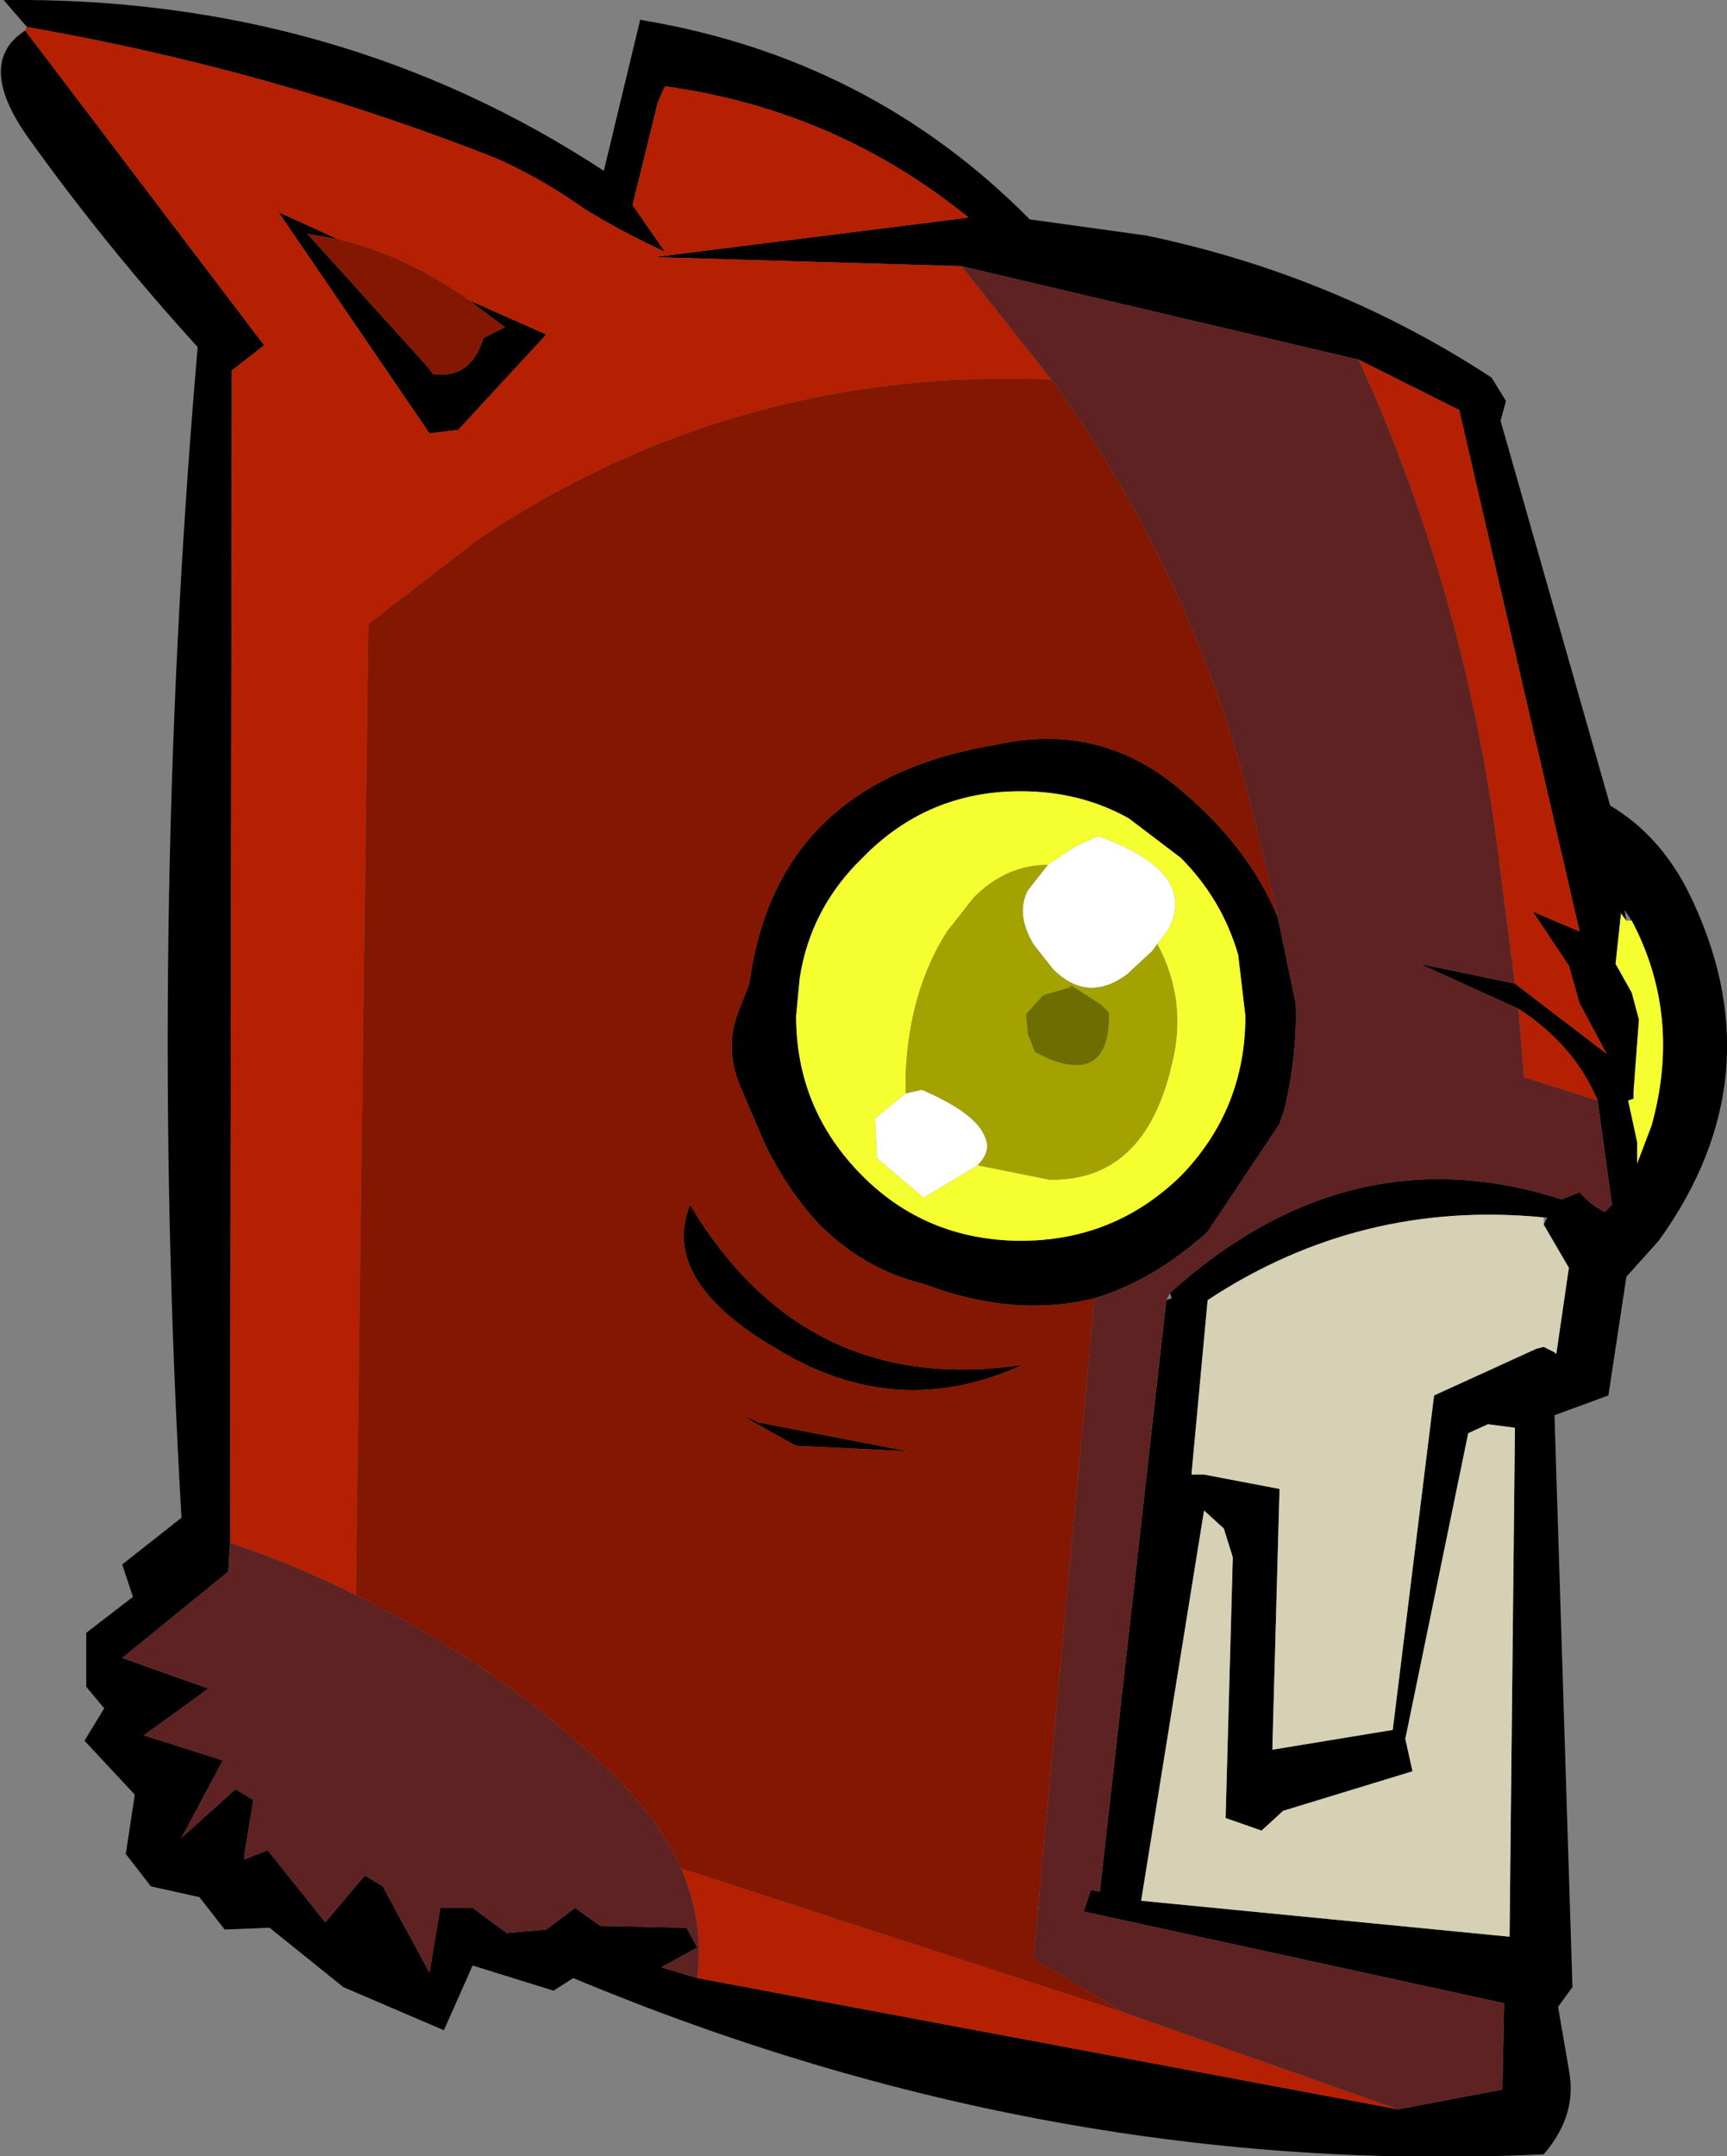 <?xml version="1.0" encoding="UTF-8" standalone="no"?>
<svg xmlns:xlink="http://www.w3.org/1999/xlink" height="59.95px" width="48.05px" xmlns="http://www.w3.org/2000/svg">
  <rect width="100%" height="100%" fill="#808080" stroke="none"/>
  <g transform="matrix(1.0, 0.0, 0.0, 1.0, 25.85, 36.65)">
    <path d="M9.7 -11.15 L10.2 -8.75 Q10.25 -7.4 9.9 -5.85 L9.75 -5.4 7.75 -2.4 Q6.25 -1.05 4.6 -0.55 2.35 0.0 -0.15 -0.95 -1.8 -1.35 -3.05 -2.6 -3.9 -3.5 -4.55 -4.8 L-5.3 -6.55 Q-5.65 -7.5 -5.35 -8.4 L-5.0 -9.3 Q-4.25 -14.95 1.9 -15.95 4.65 -16.55 6.8 -14.85 8.85 -13.2 9.7 -11.15 M13.05 22.0 L15.95 21.45 16.0 19.05 4.3 16.5 4.5 15.9 4.75 15.95 6.6 -0.5 6.75 -0.55 6.7 -0.7 Q11.7 -5.2 17.6 -3.3 L18.1 -3.5 Q18.4 -3.15 18.8 -2.95 L19.0 -3.15 18.6 -6.05 Q17.95 -7.6 16.4 -8.6 L13.65 -9.85 16.3 -9.3 18.85 -7.35 18.1 -8.75 17.8 -9.8 16.8 -11.3 18.1 -10.75 14.75 -25.25 11.95 -26.65 0.9 -29.25 -7.65 -29.5 1.1 -30.6 Q-2.6 -33.6 -7.35 -34.25 L-7.55 -33.8 -8.25 -30.95 -7.35 -29.65 Q-8.55 -30.2 -9.6 -30.85 -10.8 -31.7 -12.05 -32.25 -18.25 -34.7 -25.1 -35.9 L-25.75 -36.65 Q-16.45 -36.75 -9.05 -31.9 L-8.05 -36.05 -8.05 -36.1 Q-1.65 -35.05 2.8 -30.55 L6.05 -30.1 Q11.3 -29.0 15.65 -26.15 L16.05 -25.5 15.9 -24.95 18.95 -14.25 Q20.3 -13.45 21.1 -11.9 23.65 -6.8 20.3 -2.15 L19.4 -1.15 18.9 2.15 17.4 2.7 17.9 18.6 17.5 19.15 17.8 20.9 Q18.05 22.15 17.1 23.25 3.4 23.9 -9.9 18.35 L-10.45 18.7 -12.7 18.0 -13.5 19.8 -16.3 18.6 -18.35 16.95 -19.6 17.0 -20.3 16.1 -21.65 15.8 -22.35 14.9 -22.1 13.25 -23.5 11.75 -22.95 10.85 -23.45 10.25 -23.45 8.75 -22.15 7.75 -22.45 6.85 -20.8 5.55 Q-21.75 -10.8 -20.35 -27.0 -22.9 -29.8 -25.05 -32.8 -26.55 -34.9 -25.15 -35.8 L-18.5 -27.05 -19.4 -26.35 -19.45 6.25 -19.5 7.05 -22.45 9.45 -20.05 10.3 -21.85 11.6 -19.65 12.3 -20.8 14.45 -19.3 13.1 -18.8 13.4 -19.05 14.9 -19.05 15.05 -18.8 14.95 -18.4 14.8 -16.8 16.8 -15.7 15.5 -15.2 15.8 -13.9 18.2 -13.6 16.4 -12.7 16.4 -11.75 17.1 -10.65 17.0 -9.85 16.4 -9.15 16.9 -6.75 16.95 -6.45 17.5 -7.45 18.05 -6.45 18.35 13.05 22.0 M5.55 -13.9 Q4.2 -14.65 2.55 -14.65 -0.05 -14.65 -1.85 -12.8 -3.3 -11.4 -3.6 -9.45 L-3.7 -8.4 Q-3.7 -5.8 -1.85 -3.95 -0.1 -2.2 2.45 -2.15 L2.55 -2.15 Q5.15 -2.15 7.0 -3.95 8.8 -5.8 8.8 -8.4 L8.6 -10.1 Q8.15 -11.65 7.0 -12.8 L5.55 -13.9 M19.4 -11.05 L19.25 -11.25 19.1 -9.85 19.55 -9.05 19.75 -8.3 19.6 -6.3 19.6 -6.1 19.45 -6.05 19.7 -4.9 19.7 -4.3 20.1 -5.35 Q20.95 -8.4 19.55 -11.05 L19.35 -11.35 19.4 -11.05 M17.1 -2.6 L17.2 -2.8 17.1 -2.8 Q12.0 -3.3 7.75 -0.5 L7.3 4.35 7.65 4.35 9.75 4.75 9.55 12.0 12.9 11.45 14.05 2.15 16.9 0.85 17.1 0.8 17.4 0.95 17.45 1.0 17.8 -1.4 17.1 -2.6 M16.3 3.05 L15.55 2.95 15.0 3.2 13.25 11.7 13.45 12.6 9.85 13.7 9.25 14.25 8.25 13.9 8.45 6.65 8.2 5.85 7.65 5.35 5.9 16.2 16.15 17.2 16.3 3.05 M-16.45 -30.0 L-17.3 -30.15 -14.0 -26.5 -13.8 -26.25 Q-12.75 -26.1 -12.4 -27.25 L-11.8 -27.55 -12.8 -28.3 -10.65 -27.35 -13.1 -24.7 -13.9 -24.6 -18.1 -30.75 -16.45 -30.0 M-3.7 3.55 Q-5.8 2.4 -4.75 2.9 L-0.6 3.7 -3.7 3.55 M-4.25 0.85 Q-7.5 -1.05 -6.65 -3.15 -3.45 2.2 2.6 1.3 -0.9 2.9 -4.25 0.85" fill="#000000" fill-rule="evenodd" stroke="none"/>
    <path d="M0.9 -29.25 L3.4 -26.1 Q-5.4 -26.45 -12.55 -21.65 L-15.6 -19.3 -15.95 7.7 Q-17.65 6.85 -19.45 6.25 L-19.4 -26.35 -18.5 -27.05 -25.15 -35.8 -25.1 -35.9 Q-18.25 -34.7 -12.05 -32.25 -10.8 -31.7 -9.6 -30.85 -8.55 -30.2 -7.35 -29.65 L-8.25 -30.95 -7.55 -33.8 -7.35 -34.25 Q-2.6 -33.6 1.1 -30.6 L-7.65 -29.5 0.9 -29.25 M5.4 19.3 L13.05 22.0 -6.45 18.35 Q-6.25 16.8 -6.9 15.3 L5.4 19.3 M18.6 -6.05 L16.55 -6.7 16.4 -8.6 Q17.95 -7.6 18.6 -6.05 M16.3 -9.3 L15.9 -12.4 Q15.0 -20.0 11.95 -26.65 L14.75 -25.25 18.1 -10.75 16.8 -11.3 17.8 -9.8 18.1 -8.75 18.85 -7.35 16.3 -9.3 M-16.45 -30.0 L-18.1 -30.75 -13.9 -24.6 -13.1 -24.7 -10.65 -27.35 -12.8 -28.3 Q-14.55 -29.55 -16.45 -30.0" fill="#b42001" fill-rule="evenodd" stroke="none"/>
    <path d="M3.4 -26.1 L0.9 -29.25 11.95 -26.65 Q15.0 -20.0 15.9 -12.4 L16.3 -9.3 13.65 -9.85 16.4 -8.6 16.55 -6.7 18.6 -6.05 19.0 -3.15 18.8 -2.95 Q18.4 -3.15 18.1 -3.5 L17.6 -3.3 Q11.7 -5.2 6.7 -0.7 L6.6 -0.5 4.75 15.95 4.5 15.9 4.3 16.5 16.0 19.05 15.95 21.45 13.05 22.0 5.4 19.3 2.9 17.8 4.6 -0.55 Q6.25 -1.05 7.75 -2.4 L9.75 -5.4 9.9 -5.85 Q10.25 -7.4 10.2 -8.75 L9.7 -11.15 9.1 -13.65 Q7.5 -20.45 3.4 -26.1 M-19.45 6.25 Q-17.65 6.85 -15.95 7.7 -12.25 9.5 -9.2 12.3 -7.6 13.75 -6.9 15.3 -6.25 16.8 -6.45 18.35 L-7.45 18.05 -6.45 17.5 -6.75 16.95 -9.15 16.9 -9.85 16.4 -10.65 17.0 -11.75 17.1 -12.7 16.4 -13.6 16.4 -13.9 18.2 -15.2 15.8 -15.7 15.5 -16.8 16.8 -18.4 14.8 -18.8 14.95 -19.05 15.05 -19.05 14.9 -18.8 13.4 -19.3 13.1 -20.8 14.45 -19.65 12.3 -21.85 11.6 -20.05 10.3 -22.45 9.45 -19.5 7.05 -19.45 6.25" fill="#5e2222" fill-rule="evenodd" stroke="none"/>
    <path d="M3.4 -26.1 Q7.5 -20.45 9.1 -13.65 L9.7 -11.15 Q8.85 -13.2 6.8 -14.85 4.65 -16.55 1.9 -15.95 -4.25 -14.95 -5.0 -9.3 L-5.35 -8.4 Q-5.65 -7.5 -5.3 -6.55 L-4.55 -4.8 Q-3.9 -3.5 -3.05 -2.6 -1.8 -1.35 -0.15 -0.95 2.35 0.0 4.6 -0.55 L2.9 17.8 5.4 19.3 -6.9 15.3 Q-7.6 13.75 -9.2 12.3 -12.25 9.5 -15.95 7.7 L-15.6 -19.3 -12.55 -21.65 Q-5.4 -26.45 3.4 -26.1 M-12.8 -28.3 L-11.8 -27.55 -12.4 -27.25 Q-12.75 -26.1 -13.8 -26.25 L-14.0 -26.5 -17.3 -30.15 -16.45 -30.0 Q-14.55 -29.55 -12.8 -28.3 M-3.7 3.55 L-0.6 3.7 -4.75 2.9 Q-5.8 2.4 -3.7 3.55 M-4.25 0.85 Q-0.9 2.9 2.6 1.3 -3.45 2.2 -6.65 -3.15 -7.5 -1.05 -4.25 0.85" fill="#831701" fill-rule="evenodd" stroke="none"/>
    <path d="M5.55 -13.9 L7.0 -12.8 Q8.15 -11.65 8.6 -10.1 L8.8 -8.4 Q8.8 -5.8 7.0 -3.95 5.15 -2.15 2.55 -2.15 L2.45 -2.15 Q-0.1 -2.2 -1.85 -3.95 -3.7 -5.8 -3.7 -8.4 L-3.6 -9.45 Q-3.3 -11.4 -1.85 -12.8 -0.05 -14.65 2.55 -14.65 4.2 -14.65 5.55 -13.9 M6.35 -10.4 L6.65 -10.8 Q7.5 -12.4 4.7 -13.4 L4.05 -13.1 3.9 -13.0 3.3 -12.6 Q2.15 -12.6 1.25 -11.7 L0.5 -10.75 Q-0.55 -9.1 -0.65 -6.8 L-0.65 -6.25 -1.5 -5.55 -1.45 -4.45 -0.15 -3.35 1.35 -4.25 3.35 -3.85 Q6.0 -3.8 6.75 -7.05 7.2 -8.8 6.35 -10.4 M19.55 -11.05 Q20.95 -8.4 20.1 -5.35 L19.7 -4.3 19.7 -4.9 19.45 -6.05 19.6 -6.1 19.6 -6.3 19.75 -8.3 19.55 -9.05 19.1 -9.85 19.25 -11.25 19.4 -11.05 19.55 -11.05" fill="#f5ff2f" fill-rule="evenodd" stroke="none"/>
    <path d="M3.3 -12.6 L3.9 -13.0 4.05 -13.1 4.7 -13.4 Q7.5 -12.4 6.65 -10.8 L6.35 -10.4 6.2 -10.2 5.5 -9.55 Q4.4 -8.75 3.45 -9.7 L2.9 -10.4 Q2.4 -11.25 2.75 -11.9 L3.3 -12.6 M1.35 -4.25 L-0.15 -3.35 -1.45 -4.45 -1.5 -5.55 -0.65 -6.25 -0.2 -6.35 Q1.3 -5.7 1.55 -5.05 1.75 -4.65 1.35 -4.25" fill="#ffffff" fill-rule="evenodd" stroke="none"/>
    <path d="M3.3 -12.6 L2.75 -11.9 Q2.4 -11.25 2.9 -10.4 L3.45 -9.7 Q4.4 -8.75 5.5 -9.55 L6.2 -10.2 6.35 -10.4 Q7.2 -8.8 6.75 -7.05 6.0 -3.8 3.35 -3.85 L1.35 -4.25 Q1.75 -4.65 1.55 -5.05 1.3 -5.7 -0.2 -6.35 L-0.65 -6.25 -0.65 -6.8 Q-0.55 -9.1 0.5 -10.75 L1.25 -11.7 Q2.15 -12.6 3.3 -12.6 M3.95 -9.25 L3.95 -9.2 3.25 -9.0 3.15 -8.95 2.7 -8.45 2.75 -7.9 2.95 -7.4 3.35 -7.2 Q5.05 -6.55 5.0 -8.5 L4.8 -8.7 3.95 -9.25" fill="#a3a201" fill-rule="evenodd" stroke="none"/>
    <path d="M3.95 -9.25 L4.8 -8.7 5.0 -8.5 Q5.05 -6.55 3.35 -7.2 L2.95 -7.4 2.75 -7.9 2.7 -8.45 3.15 -8.95 3.25 -9.0 3.95 -9.2 3.95 -9.25" fill="#6d6d01" fill-rule="evenodd" stroke="none"/>
    <path d="M17.1 -2.8 L17.1 -2.6 17.8 -1.4 17.45 1.0 17.4 0.95 17.1 0.8 16.9 0.85 14.05 2.15 12.9 11.45 9.55 12.0 9.75 4.75 7.65 4.35 7.3 4.35 7.75 -0.5 Q12.0 -3.3 17.1 -2.8 M16.3 3.05 L16.15 17.2 5.9 16.2 7.65 5.35 8.2 5.85 8.45 6.65 8.25 13.9 9.25 14.25 9.85 13.7 13.45 12.6 13.25 11.7 15.0 3.2 15.55 2.95 16.3 3.05" fill="#d6d0b4" fill-rule="evenodd" stroke="none"/>
  </g>
</svg>
